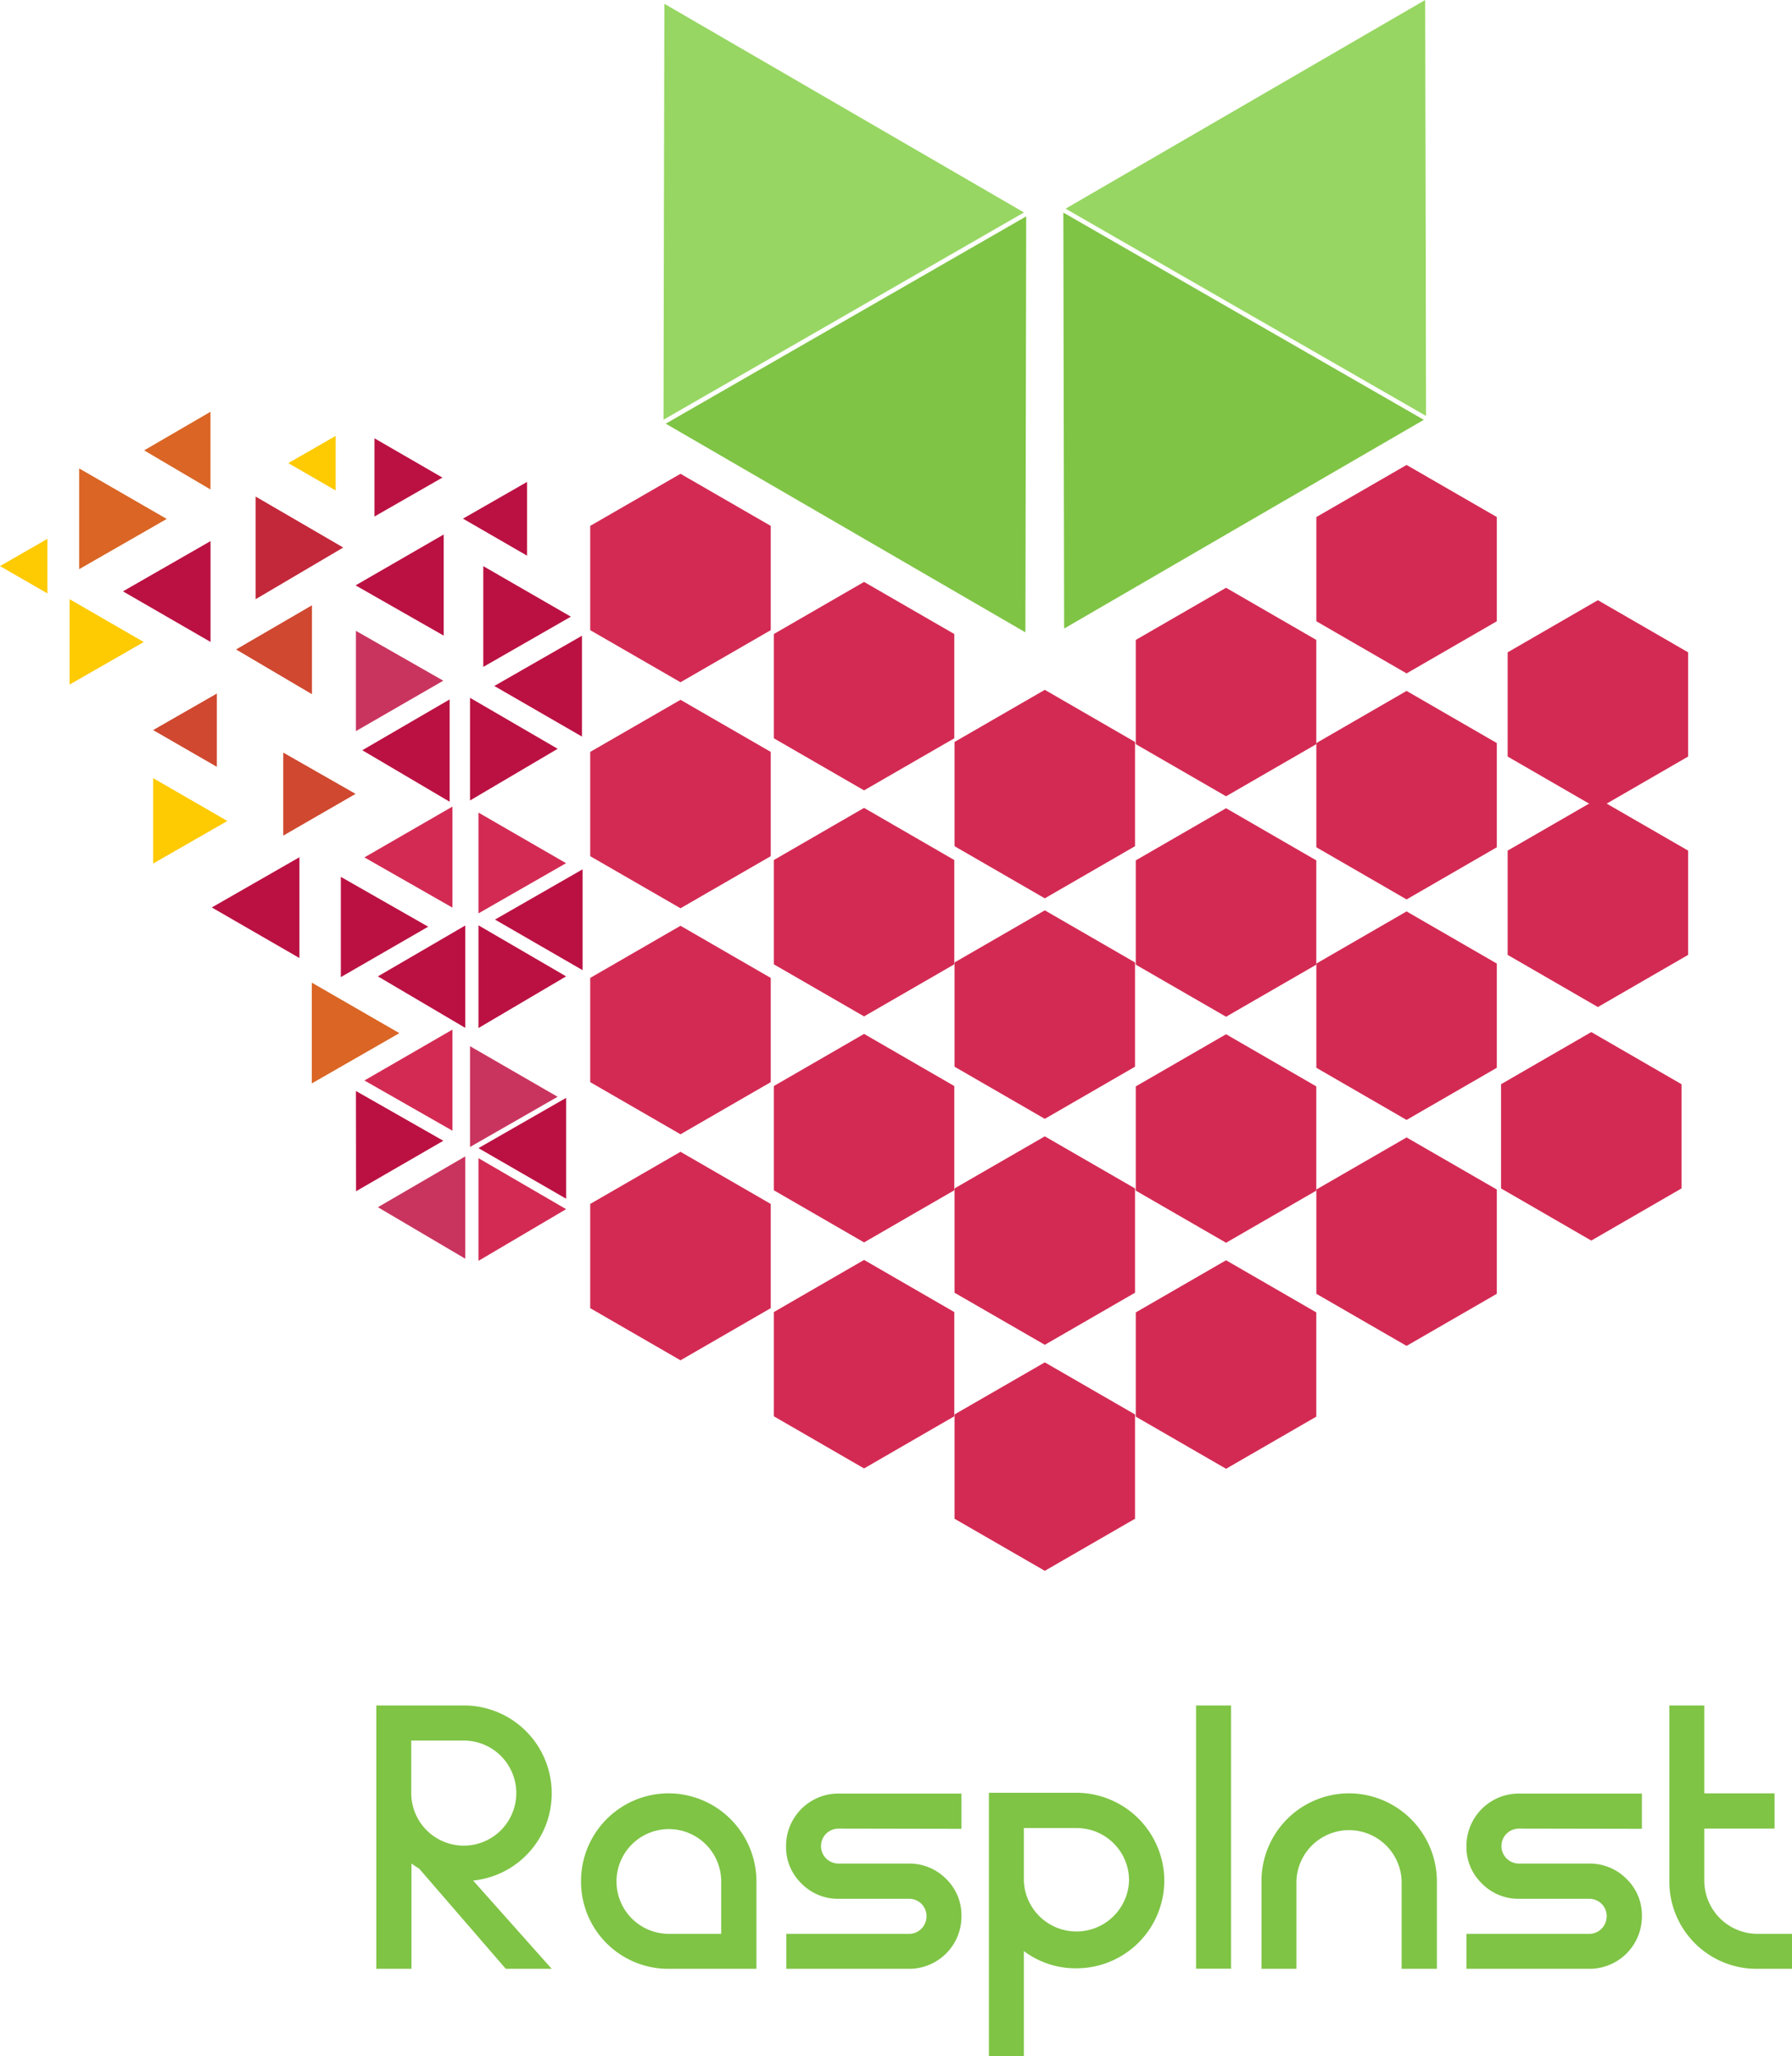 <svg xmlns="http://www.w3.org/2000/svg" viewBox="0 0 312.21 358.05"><defs><style>.cls-1{fill:#bb1142;}.cls-2{fill:#c9345e;}.cls-3{fill:#cf482f;}.cls-4{fill:#c3273a;}.cls-5{fill:#feca01;}.cls-6{fill:#da6524;}.cls-7{fill:#d32a53;}.cls-8{fill:#7fc445;}.cls-9{fill:#97d662;}</style></defs><title>RaspInst</title><g id="Branding"><polygon class="cls-1" points="101.39 128.27 101.39 110.71 86.12 119.46 101.39 128.27"/><polygon class="cls-1" points="84.2 98.59 84.2 116.14 99.46 107.39 84.2 98.59"/><polygon class="cls-1" points="77.3 93.08 61.95 101.94 77.3 110.69 77.3 93.08"/><polygon class="cls-2" points="62.01 127.32 77.23 118.54 62.01 109.86 62.01 127.32"/><polygon class="cls-1" points="97.16 130.4 81.89 121.52 81.89 139.4 97.16 130.4"/><polygon class="cls-1" points="63.12 130.65 78.34 139.62 78.34 121.8 63.12 130.65"/><polygon class="cls-1" points="91.83 96.77 91.83 83.92 80.66 90.32 91.83 96.77"/><polygon class="cls-1" points="65.24 76.33 65.24 89.95 77.08 83.17 65.24 76.33"/><polygon class="cls-3" points="49.35 145.52 61.95 138.25 49.35 131.06 49.35 145.52"/><polygon class="cls-4" points="59.8 95.35 44.53 86.47 44.53 104.35 59.8 95.35"/><polygon class="cls-3" points="41.13 113.1 54.35 120.89 54.35 105.41 41.13 113.1"/><polygon class="cls-1" points="36.68 111.79 36.68 94.23 21.42 102.98 36.68 111.79"/><polygon class="cls-1" points="52.17 166.84 52.17 149.28 36.9 158.03 52.17 166.84"/><polygon class="cls-3" points="37.78 133.54 37.78 120.78 26.68 127.14 37.78 133.54"/><polygon class="cls-5" points="12.13 104.35 12.13 119.21 25.05 111.81 12.13 104.35"/><polygon class="cls-5" points="26.68 135.51 26.68 150.38 39.61 142.97 26.68 135.51"/><polygon class="cls-6" points="25.11 78.43 36.67 85.24 36.67 71.71 25.11 78.43"/><polygon class="cls-5" points="58.48 85.41 58.48 75.91 50.23 80.65 58.48 85.41"/><polygon class="cls-5" points="8.26 103.34 8.26 93.84 0 98.58 8.26 103.34"/><polygon class="cls-6" points="13.79 81.57 13.79 99.12 29.05 90.37 13.79 81.57"/><polygon class="cls-6" points="54.32 171.12 54.32 188.67 69.58 179.92 54.32 171.12"/><polygon class="cls-1" points="101.5 168.95 101.5 151.39 86.24 160.14 101.5 168.95"/><polygon class="cls-7" points="83.36 141.51 83.36 159.06 98.62 150.32 83.36 141.51"/><polygon class="cls-7" points="78.83 140.46 63.49 149.31 78.83 158.06 78.83 140.46"/><polygon class="cls-1" points="59.38 170.16 74.6 161.38 59.38 152.7 59.38 170.16"/><polygon class="cls-1" points="98.63 170.03 83.36 161.14 83.36 179.03 98.63 170.03"/><polygon class="cls-1" points="65.84 170.03 81.06 179 81.06 161.17 65.84 170.03"/><polygon class="cls-1" points="98.63 208.75 98.63 191.19 83.36 199.94 98.63 208.75"/><polygon class="cls-2" points="81.89 182.19 81.89 199.74 97.15 191 81.89 182.19"/><polygon class="cls-7" points="78.83 179.3 63.49 188.16 78.83 196.91 78.83 179.3"/><polygon class="cls-1" points="62.03 207.45 77.24 198.66 62.01 189.99 62.03 207.45"/><polygon class="cls-7" points="98.63 210.57 83.36 201.69 83.36 219.57 98.63 210.57"/><polygon class="cls-2" points="65.84 210.23 81.06 219.2 81.06 201.38 65.84 210.23"/><polygon class="cls-8" points="147.39 55.73 178.79 37.68 178.72 73.9 178.65 110.12 147.32 91.95 115.99 73.78 147.39 55.73"/><polygon class="cls-9" points="147 55.05 178.4 37 147.07 18.83 115.75 0.66 115.67 36.88 115.6 73.09 147 55.05"/><polygon class="cls-8" points="216.66 55.07 185.26 37.02 185.33 73.24 185.4 109.46 216.73 91.28 248.06 73.11 216.66 55.07"/><polygon class="cls-9" points="217.05 54.39 185.65 36.34 216.98 18.17 248.3 0 248.38 36.22 248.45 72.43 217.05 54.39"/><polygon class="cls-7" points="102.83 91.58 102.83 109.74 118.56 118.81 134.28 109.74 134.28 91.58 118.56 82.51 102.83 91.58"/><polygon class="cls-7" points="134.82 110.41 134.82 128.57 150.54 137.64 166.26 128.57 166.26 110.41 150.54 101.34 134.82 110.41"/><polygon class="cls-7" points="166.3 129.21 166.3 147.36 182.03 156.44 197.75 147.36 197.75 129.21 182.03 120.13 166.3 129.21"/><polygon class="cls-7" points="197.88 111.44 197.88 129.59 213.61 138.67 229.33 129.59 229.33 111.44 213.61 102.36 197.88 111.44"/><polygon class="cls-7" points="229.34 90.04 229.34 108.19 245.06 117.27 260.78 108.19 260.78 90.04 245.06 80.97 229.34 90.04"/><polygon class="cls-7" points="262.67 113.6 262.67 131.75 278.39 140.83 294.11 131.75 294.11 113.6 278.39 104.52 262.67 113.6"/><polygon class="cls-7" points="262.67 148.13 262.67 166.29 278.39 175.37 294.11 166.29 294.11 148.13 278.39 139.06 262.67 148.13"/><polygon class="cls-7" points="261.52 188.81 261.52 206.96 277.24 216.04 292.96 206.96 292.96 188.81 277.24 179.73 261.52 188.81"/><polygon class="cls-7" points="102.83 130.94 102.83 149.1 118.56 158.17 134.28 149.1 134.28 130.94 118.56 121.87 102.83 130.94"/><polygon class="cls-7" points="134.82 149.77 134.82 167.93 150.54 177 166.26 167.93 166.26 149.77 150.54 140.69 134.82 149.77"/><polygon class="cls-7" points="166.3 167.61 166.3 185.76 182.03 194.84 197.75 185.76 197.75 167.61 182.03 158.53 166.3 167.61"/><polygon class="cls-7" points="197.88 149.83 197.88 167.99 213.61 177.06 229.33 167.99 229.33 149.83 213.61 140.75 197.88 149.83"/><polygon class="cls-7" points="229.34 129.4 229.34 147.55 245.06 156.63 260.78 147.55 260.78 129.4 245.06 120.32 229.34 129.4"/><polygon class="cls-7" points="102.83 170.3 102.83 188.45 118.56 197.53 134.28 188.45 134.28 170.3 118.56 161.22 102.83 170.3"/><polygon class="cls-7" points="134.82 189.13 134.82 207.28 150.54 216.36 166.26 207.28 166.26 189.13 150.54 180.05 134.82 189.13"/><polygon class="cls-7" points="166.3 206.96 166.3 225.12 182.03 234.19 197.75 225.12 197.75 206.96 182.03 197.89 166.3 206.96"/><polygon class="cls-7" points="197.88 189.19 197.88 207.34 213.61 216.42 229.33 207.34 229.33 189.19 213.61 180.11 197.88 189.19"/><polygon class="cls-7" points="229.34 167.8 229.34 185.95 245.06 195.03 260.78 185.95 260.78 167.8 245.06 158.72 229.34 167.8"/><polygon class="cls-7" points="102.83 209.66 102.83 227.81 118.56 236.89 134.28 227.81 134.28 209.66 118.56 200.58 102.83 209.66"/><polygon class="cls-7" points="134.82 228.49 134.82 246.64 150.54 255.72 166.26 246.64 166.26 228.49 150.54 219.41 134.82 228.49"/><polygon class="cls-7" points="166.3 246.32 166.3 264.48 182.03 273.55 197.75 264.48 197.75 246.32 182.03 237.25 166.3 246.32"/><polygon class="cls-7" points="197.88 228.55 197.88 246.7 213.61 255.78 229.33 246.7 229.33 228.55 213.61 219.47 197.88 228.55"/><polygon class="cls-7" points="229.34 207.15 229.34 225.31 245.06 234.38 260.78 225.31 260.78 207.15 245.06 198.08 229.34 207.15"/><path class="cls-8" d="M96.12,312.3a15.23,15.23,0,0,1-13.69,15.19l13.69,15.37h-8L73,325.38a13.85,13.85,0,0,1-1.31-.85v18.33H65.56V297H80.84A15.28,15.28,0,0,1,96.12,312.3Zm-24.47,0a9.15,9.15,0,1,0,9.19-9.19H71.65Z"/><path class="cls-8" d="M116.51,312.3a15.36,15.36,0,0,1,15.28,15.28v15.28H116.51a15.19,15.19,0,0,1-15.28-15.28,15.28,15.28,0,0,1,15.28-15.28Zm9.14,15.28a9.12,9.12,0,1,0-9.14,9.19h9.14Z"/><path class="cls-8" d="M146.13,318.44a3.12,3.12,0,0,0-2.2.89,3.05,3.05,0,0,0,0,4.31,3.08,3.08,0,0,0,2.2.89h12.19a9,9,0,0,1,6.52,2.67,8.83,8.83,0,0,1,2.67,6.47,9.12,9.12,0,0,1-9.19,9.19H137v-6.09h21.37a3,3,0,0,0,2.16-.89,3.12,3.12,0,0,0,.89-2.21,3,3,0,0,0-3.05-3H146.13a8.92,8.92,0,0,1-6.51-2.68,8.79,8.79,0,0,1-2.67-6.46,9.12,9.12,0,0,1,9.18-9.19h21.38v6.14Z"/><path class="cls-8" d="M202.85,327.49a15.3,15.3,0,0,1-15.28,15.28,15,15,0,0,1-9.19-3v18.33h-6.09V312.2h15.28a15.36,15.36,0,0,1,15.28,15.29Zm-6.14,0a9.12,9.12,0,0,0-9.14-9.14h-9.19v9.14a9.17,9.17,0,0,0,18.33,0Z"/><path class="cls-8" d="M208.38,297h6.1v45.84h-6.1Z"/><path class="cls-8" d="M235.06,312.3a15.36,15.36,0,0,1,15.28,15.28v15.28H244.2V327.58a9.17,9.17,0,0,0-18.33,0v15.28h-6.09V327.58a15.28,15.28,0,0,1,15.28-15.28Z"/><path class="cls-8" d="M264.68,318.44a3.1,3.1,0,0,0-2.2.89,3.05,3.05,0,0,0,0,4.31,3.06,3.06,0,0,0,2.2.89h12.19a9,9,0,0,1,6.51,2.67,8.8,8.8,0,0,1,2.68,6.47,9.13,9.13,0,0,1-9.19,9.19H255.49v-6.09h21.38a3,3,0,0,0,2.16-.89,3.12,3.12,0,0,0,.89-2.21,3,3,0,0,0-3.05-3H264.68a8.92,8.92,0,0,1-6.51-2.68,8.77,8.77,0,0,1-2.68-6.46,9.13,9.13,0,0,1,9.19-9.19h21.38v6.14Z"/><path class="cls-8" d="M312.21,336.77v6.09h-6.09a15.19,15.19,0,0,1-15.28-15.28V297h6.09V312.3h12.24v6.14H296.93v9.14a9.29,9.29,0,0,0,9.19,9.19Z"/></g></svg>